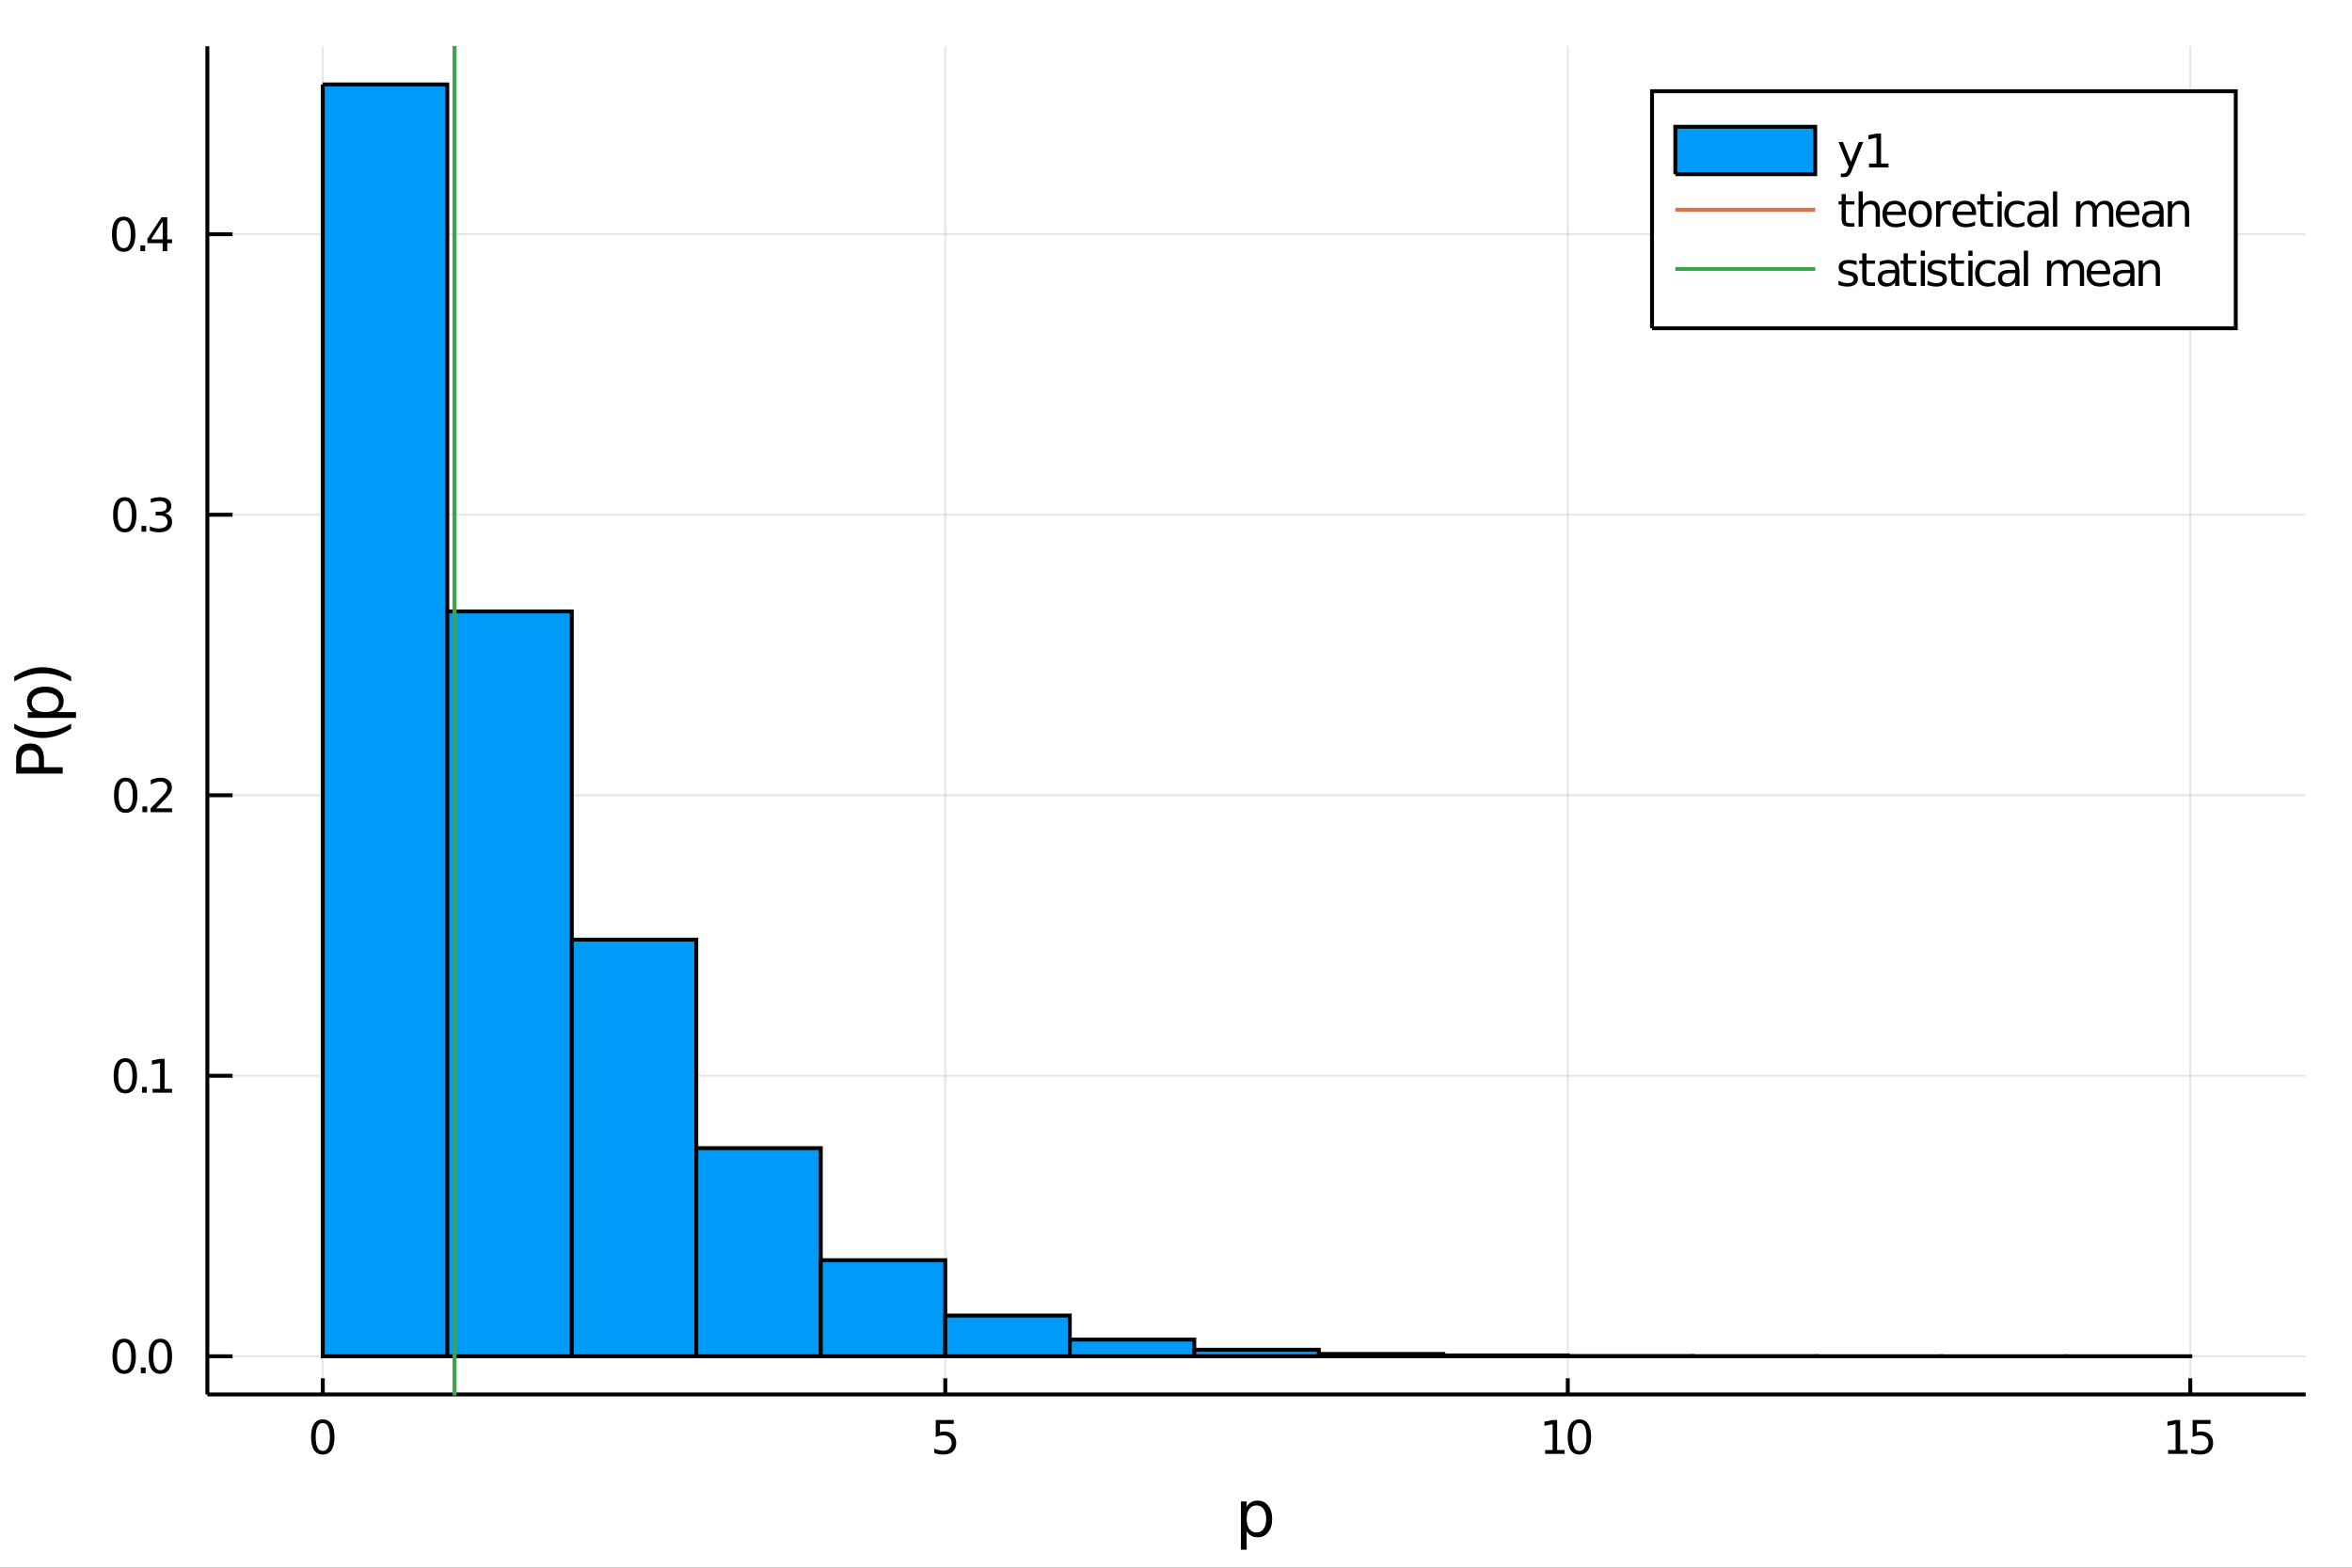 <?xml version="1.0" encoding="utf-8"?>
<svg xmlns="http://www.w3.org/2000/svg" xmlns:xlink="http://www.w3.org/1999/xlink" width="600" height="400" viewBox="0 0 2400 1600">
<rect x="0" y="0" width="2400" height="1600" fill="#333333" stroke="none"/>
<defs>
  <clipPath id="clip780">
    <rect x="0" y="0" width="2400" height="1600"/>
  </clipPath>
</defs>
<path clip-path="url(#clip780)" d="
M0 1600 L2400 1600 L2400 0 L0 0  Z
  " fill="#ffffff" fill-rule="evenodd" fill-opacity="1"/>
<defs>
  <clipPath id="clip781">
    <rect x="480" y="0" width="1681" height="1600"/>
  </clipPath>
</defs>
<path clip-path="url(#clip780)" d="
M211.602 1423.18 L2352.76 1423.18 L2352.76 47.244 L211.602 47.244  Z
  " fill="#ffffff" fill-rule="evenodd" fill-opacity="1"/>
<defs>
  <clipPath id="clip782">
    <rect x="211" y="47" width="2142" height="1377"/>
  </clipPath>
</defs>
<polyline clip-path="url(#clip782)" style="stroke:#000000; stroke-width:2; stroke-opacity:0.1; fill:none" points="
  329.37,1423.18 329.37,47.244 
  "/>
<polyline clip-path="url(#clip782)" style="stroke:#000000; stroke-width:2; stroke-opacity:0.1; fill:none" points="
  964.576,1423.18 964.576,47.244 
  "/>
<polyline clip-path="url(#clip782)" style="stroke:#000000; stroke-width:2; stroke-opacity:0.1; fill:none" points="
  1599.78,1423.18 1599.78,47.244 
  "/>
<polyline clip-path="url(#clip782)" style="stroke:#000000; stroke-width:2; stroke-opacity:0.1; fill:none" points="
  2234.99,1423.18 2234.99,47.244 
  "/>
<polyline clip-path="url(#clip780)" style="stroke:#000000; stroke-width:4; stroke-opacity:1; fill:none" points="
  211.602,1423.18 2352.76,1423.18 
  "/>
<polyline clip-path="url(#clip780)" style="stroke:#000000; stroke-width:4; stroke-opacity:1; fill:none" points="
  329.37,1423.18 329.37,1406.67 
  "/>
<polyline clip-path="url(#clip780)" style="stroke:#000000; stroke-width:4; stroke-opacity:1; fill:none" points="
  964.576,1423.18 964.576,1406.67 
  "/>
<polyline clip-path="url(#clip780)" style="stroke:#000000; stroke-width:4; stroke-opacity:1; fill:none" points="
  1599.78,1423.18 1599.78,1406.67 
  "/>
<polyline clip-path="url(#clip780)" style="stroke:#000000; stroke-width:4; stroke-opacity:1; fill:none" points="
  2234.99,1423.18 2234.99,1406.67 
  "/>
<path clip-path="url(#clip780)" d="M 0 0 M329.37 1452.37 Q325.759 1452.37 323.93 1455.94 Q322.124 1459.48 322.124 1466.61 Q322.124 1473.71 323.93 1477.28 Q325.759 1480.82 329.37 1480.82 Q333.004 1480.82 334.809 1477.28 Q336.638 1473.71 336.638 1466.61 Q336.638 1459.48 334.809 1455.94 Q333.004 1452.37 329.37 1452.37 M329.37 1448.67 Q335.18 1448.67 338.235 1453.27 Q341.314 1457.86 341.314 1466.61 Q341.314 1475.33 338.235 1479.94 Q335.18 1484.52 329.37 1484.52 Q323.56 1484.52 320.481 1479.94 Q317.425 1475.33 317.425 1466.61 Q317.425 1457.86 320.481 1453.27 Q323.56 1448.67 329.37 1448.67 Z" fill="#000000" fill-rule="evenodd" fill-opacity="1" /><path clip-path="url(#clip780)" d="M 0 0 M954.854 1449.29 L973.21 1449.29 L973.21 1453.23 L959.136 1453.23 L959.136 1461.7 Q960.155 1461.35 961.173 1461.19 Q962.192 1461 963.21 1461 Q968.997 1461 972.377 1464.18 Q975.756 1467.35 975.756 1472.76 Q975.756 1478.34 972.284 1481.44 Q968.812 1484.52 962.493 1484.52 Q960.317 1484.52 958.048 1484.15 Q955.803 1483.78 953.396 1483.04 L953.396 1478.34 Q955.479 1479.48 957.701 1480.03 Q959.923 1480.59 962.4 1480.59 Q966.405 1480.59 968.743 1478.48 Q971.081 1476.38 971.081 1472.76 Q971.081 1469.15 968.743 1467.05 Q966.405 1464.94 962.4 1464.94 Q960.525 1464.94 958.65 1465.36 Q956.798 1465.77 954.854 1466.65 L954.854 1449.29 Z" fill="#000000" fill-rule="evenodd" fill-opacity="1" /><path clip-path="url(#clip780)" d="M 0 0 M1576.66 1479.92 L1584.3 1479.92 L1584.3 1453.55 L1575.99 1455.22 L1575.99 1450.96 L1584.25 1449.29 L1588.93 1449.29 L1588.93 1479.92 L1596.56 1479.92 L1596.56 1483.85 L1576.66 1483.85 L1576.66 1479.92 Z" fill="#000000" fill-rule="evenodd" fill-opacity="1" /><path clip-path="url(#clip780)" d="M 0 0 M1611.63 1452.37 Q1608.02 1452.37 1606.19 1455.94 Q1604.39 1459.48 1604.39 1466.61 Q1604.39 1473.71 1606.19 1477.28 Q1608.02 1480.82 1611.63 1480.82 Q1615.27 1480.82 1617.07 1477.28 Q1618.9 1473.71 1618.9 1466.61 Q1618.9 1459.48 1617.07 1455.94 Q1615.27 1452.37 1611.63 1452.37 M1611.63 1448.67 Q1617.44 1448.67 1620.5 1453.27 Q1623.58 1457.86 1623.58 1466.61 Q1623.58 1475.33 1620.5 1479.94 Q1617.44 1484.52 1611.63 1484.52 Q1605.82 1484.52 1602.75 1479.94 Q1599.69 1475.33 1599.69 1466.61 Q1599.69 1457.86 1602.75 1453.27 Q1605.82 1448.67 1611.63 1448.67 Z" fill="#000000" fill-rule="evenodd" fill-opacity="1" /><path clip-path="url(#clip780)" d="M 0 0 M2212.36 1479.92 L2220 1479.92 L2220 1453.55 L2211.69 1455.22 L2211.69 1450.96 L2219.95 1449.29 L2224.63 1449.29 L2224.63 1479.92 L2232.27 1479.92 L2232.27 1483.85 L2212.36 1483.85 L2212.36 1479.92 Z" fill="#000000" fill-rule="evenodd" fill-opacity="1" /><path clip-path="url(#clip780)" d="M 0 0 M2237.38 1449.29 L2255.74 1449.29 L2255.74 1453.23 L2241.67 1453.23 L2241.67 1461.7 Q2242.69 1461.35 2243.7 1461.19 Q2244.72 1461 2245.74 1461 Q2251.53 1461 2254.91 1464.18 Q2258.29 1467.35 2258.29 1472.76 Q2258.29 1478.34 2254.81 1481.44 Q2251.34 1484.52 2245.02 1484.52 Q2242.85 1484.52 2240.58 1484.15 Q2238.33 1483.78 2235.93 1483.04 L2235.93 1478.34 Q2238.01 1479.48 2240.23 1480.03 Q2242.45 1480.59 2244.93 1480.59 Q2248.94 1480.59 2251.27 1478.48 Q2253.61 1476.38 2253.61 1472.76 Q2253.61 1469.15 2251.27 1467.05 Q2248.94 1464.94 2244.93 1464.94 Q2243.06 1464.94 2241.18 1465.36 Q2239.33 1465.77 2237.38 1466.65 L2237.38 1449.29 Z" fill="#000000" fill-rule="evenodd" fill-opacity="1" /><path clip-path="url(#clip780)" d="M 0 0 M1272.12 1562.7 L1272.12 1581.6 L1266.23 1581.6 L1266.23 1532.4 L1272.12 1532.4 L1272.12 1537.81 Q1273.97 1534.62 1276.77 1533.1 Q1279.6 1531.54 1283.52 1531.54 Q1290.01 1531.54 1294.05 1536.69 Q1298.13 1541.85 1298.13 1550.25 Q1298.13 1558.65 1294.05 1563.81 Q1290.01 1568.97 1283.52 1568.97 Q1279.6 1568.97 1276.77 1567.44 Q1273.97 1565.88 1272.12 1562.7 M1292.05 1550.25 Q1292.05 1543.79 1289.37 1540.13 Q1286.73 1536.44 1282.08 1536.44 Q1277.44 1536.44 1274.76 1540.13 Q1272.12 1543.79 1272.12 1550.25 Q1272.12 1556.71 1274.76 1560.4 Q1277.44 1564.07 1282.08 1564.07 Q1286.73 1564.07 1289.37 1560.4 Q1292.05 1556.71 1292.05 1550.25 Z" fill="#000000" fill-rule="evenodd" fill-opacity="1" /><polyline clip-path="url(#clip782)" style="stroke:#000000; stroke-width:2; stroke-opacity:0.1; fill:none" points="
  211.602,1384.24 2352.76,1384.24 
  "/>
<polyline clip-path="url(#clip782)" style="stroke:#000000; stroke-width:2; stroke-opacity:0.1; fill:none" points="
  211.602,1097.94 2352.76,1097.94 
  "/>
<polyline clip-path="url(#clip782)" style="stroke:#000000; stroke-width:2; stroke-opacity:0.1; fill:none" points="
  211.602,811.643 2352.76,811.643 
  "/>
<polyline clip-path="url(#clip782)" style="stroke:#000000; stroke-width:2; stroke-opacity:0.1; fill:none" points="
  211.602,525.346 2352.76,525.346 
  "/>
<polyline clip-path="url(#clip782)" style="stroke:#000000; stroke-width:2; stroke-opacity:0.1; fill:none" points="
  211.602,239.048 2352.76,239.048 
  "/>
<polyline clip-path="url(#clip780)" style="stroke:#000000; stroke-width:4; stroke-opacity:1; fill:none" points="
  211.602,1423.18 211.602,47.244 
  "/>
<polyline clip-path="url(#clip780)" style="stroke:#000000; stroke-width:4; stroke-opacity:1; fill:none" points="
  211.602,1384.24 237.296,1384.24 
  "/>
<polyline clip-path="url(#clip780)" style="stroke:#000000; stroke-width:4; stroke-opacity:1; fill:none" points="
  211.602,1097.94 237.296,1097.94 
  "/>
<polyline clip-path="url(#clip780)" style="stroke:#000000; stroke-width:4; stroke-opacity:1; fill:none" points="
  211.602,811.643 237.296,811.643 
  "/>
<polyline clip-path="url(#clip780)" style="stroke:#000000; stroke-width:4; stroke-opacity:1; fill:none" points="
  211.602,525.346 237.296,525.346 
  "/>
<polyline clip-path="url(#clip780)" style="stroke:#000000; stroke-width:4; stroke-opacity:1; fill:none" points="
  211.602,239.048 237.296,239.048 
  "/>
<path clip-path="url(#clip780)" d="M 0 0 M126.691 1370.04 Q123.08 1370.04 121.251 1373.6 Q119.445 1377.14 119.445 1384.27 Q119.445 1391.38 121.251 1394.94 Q123.08 1398.49 126.691 1398.49 Q130.325 1398.49 132.13 1394.94 Q133.959 1391.38 133.959 1384.27 Q133.959 1377.14 132.13 1373.6 Q130.325 1370.04 126.691 1370.04 M126.691 1366.33 Q132.501 1366.33 135.556 1370.94 Q138.635 1375.52 138.635 1384.27 Q138.635 1393 135.556 1397.61 Q132.501 1402.19 126.691 1402.19 Q120.88 1402.19 117.802 1397.61 Q114.746 1393 114.746 1384.27 Q114.746 1375.52 117.802 1370.94 Q120.88 1366.33 126.691 1366.33 Z" fill="#000000" fill-rule="evenodd" fill-opacity="1" /><path clip-path="url(#clip780)" d="M 0 0 M143.704 1395.64 L148.589 1395.64 L148.589 1401.52 L143.704 1401.52 L143.704 1395.64 Z" fill="#000000" fill-rule="evenodd" fill-opacity="1" /><path clip-path="url(#clip780)" d="M 0 0 M163.658 1370.04 Q160.047 1370.04 158.218 1373.6 Q156.413 1377.14 156.413 1384.27 Q156.413 1391.38 158.218 1394.94 Q160.047 1398.49 163.658 1398.49 Q167.292 1398.49 169.098 1394.94 Q170.927 1391.38 170.927 1384.27 Q170.927 1377.14 169.098 1373.6 Q167.292 1370.04 163.658 1370.04 M163.658 1366.33 Q169.468 1366.33 172.524 1370.94 Q175.602 1375.52 175.602 1384.27 Q175.602 1393 172.524 1397.61 Q169.468 1402.19 163.658 1402.19 Q157.848 1402.19 154.769 1397.61 Q151.714 1393 151.714 1384.27 Q151.714 1375.52 154.769 1370.94 Q157.848 1366.33 163.658 1366.33 Z" fill="#000000" fill-rule="evenodd" fill-opacity="1" /><path clip-path="url(#clip780)" d="M 0 0 M127.917 1083.74 Q124.306 1083.74 122.478 1087.3 Q120.672 1090.85 120.672 1097.98 Q120.672 1105.08 122.478 1108.65 Q124.306 1112.19 127.917 1112.19 Q131.552 1112.19 133.357 1108.65 Q135.186 1105.08 135.186 1097.98 Q135.186 1090.85 133.357 1087.3 Q131.552 1083.74 127.917 1083.74 M127.917 1080.04 Q133.728 1080.04 136.783 1084.64 Q139.862 1089.23 139.862 1097.98 Q139.862 1106.7 136.783 1111.31 Q133.728 1115.89 127.917 1115.89 Q122.107 1115.89 119.029 1111.31 Q115.973 1106.7 115.973 1097.98 Q115.973 1089.23 119.029 1084.64 Q122.107 1080.04 127.917 1080.04 Z" fill="#000000" fill-rule="evenodd" fill-opacity="1" /><path clip-path="url(#clip780)" d="M 0 0 M144.931 1109.34 L149.816 1109.34 L149.816 1115.22 L144.931 1115.22 L144.931 1109.34 Z" fill="#000000" fill-rule="evenodd" fill-opacity="1" /><path clip-path="url(#clip780)" d="M 0 0 M155.695 1111.29 L163.334 1111.29 L163.334 1084.92 L155.024 1086.59 L155.024 1082.33 L163.288 1080.66 L167.964 1080.66 L167.964 1111.29 L175.602 1111.29 L175.602 1115.22 L155.695 1115.22 L155.695 1111.29 Z" fill="#000000" fill-rule="evenodd" fill-opacity="1" /><path clip-path="url(#clip780)" d="M 0 0 M128.288 797.442 Q124.677 797.442 122.848 801.007 Q121.043 804.548 121.043 811.678 Q121.043 818.784 122.848 822.349 Q124.677 825.891 128.288 825.891 Q131.922 825.891 133.728 822.349 Q135.556 818.784 135.556 811.678 Q135.556 804.548 133.728 801.007 Q131.922 797.442 128.288 797.442 M128.288 793.738 Q134.098 793.738 137.154 798.345 Q140.232 802.928 140.232 811.678 Q140.232 820.405 137.154 825.011 Q134.098 829.594 128.288 829.594 Q122.478 829.594 119.399 825.011 Q116.343 820.405 116.343 811.678 Q116.343 802.928 119.399 798.345 Q122.478 793.738 128.288 793.738 Z" fill="#000000" fill-rule="evenodd" fill-opacity="1" /><path clip-path="url(#clip780)" d="M 0 0 M145.302 823.044 L150.186 823.044 L150.186 828.923 L145.302 828.923 L145.302 823.044 Z" fill="#000000" fill-rule="evenodd" fill-opacity="1" /><path clip-path="url(#clip780)" d="M 0 0 M159.283 824.988 L175.602 824.988 L175.602 828.923 L153.658 828.923 L153.658 824.988 Q156.32 822.233 160.903 817.604 Q165.51 812.951 166.69 811.608 Q168.936 809.085 169.815 807.349 Q170.718 805.59 170.718 803.9 Q170.718 801.146 168.774 799.409 Q166.852 797.673 163.751 797.673 Q161.552 797.673 159.098 798.437 Q156.667 799.201 153.89 800.752 L153.89 796.03 Q156.714 794.896 159.167 794.317 Q161.621 793.738 163.658 793.738 Q169.028 793.738 172.223 796.423 Q175.417 799.108 175.417 803.599 Q175.417 805.729 174.607 807.65 Q173.82 809.548 171.714 812.141 Q171.135 812.812 168.033 816.03 Q164.931 819.224 159.283 824.988 Z" fill="#000000" fill-rule="evenodd" fill-opacity="1" /><path clip-path="url(#clip780)" d="M 0 0 M127.339 511.144 Q123.728 511.144 121.899 514.709 Q120.093 518.251 120.093 525.38 Q120.093 532.487 121.899 536.052 Q123.728 539.593 127.339 539.593 Q130.973 539.593 132.779 536.052 Q134.607 532.487 134.607 525.38 Q134.607 518.251 132.779 514.709 Q130.973 511.144 127.339 511.144 M127.339 507.441 Q133.149 507.441 136.204 512.047 Q139.283 516.63 139.283 525.38 Q139.283 534.107 136.204 538.714 Q133.149 543.297 127.339 543.297 Q121.529 543.297 118.45 538.714 Q115.394 534.107 115.394 525.38 Q115.394 516.63 118.45 512.047 Q121.529 507.441 127.339 507.441 Z" fill="#000000" fill-rule="evenodd" fill-opacity="1" /><path clip-path="url(#clip780)" d="M 0 0 M144.353 536.746 L149.237 536.746 L149.237 542.626 L144.353 542.626 L144.353 536.746 Z" fill="#000000" fill-rule="evenodd" fill-opacity="1" /><path clip-path="url(#clip780)" d="M 0 0 M168.473 523.991 Q171.829 524.709 173.704 526.978 Q175.602 529.246 175.602 532.579 Q175.602 537.695 172.084 540.496 Q168.565 543.297 162.084 543.297 Q159.908 543.297 157.593 542.857 Q155.302 542.44 152.848 541.584 L152.848 537.07 Q154.792 538.204 157.107 538.783 Q159.422 539.362 161.945 539.362 Q166.343 539.362 168.635 537.626 Q170.95 535.889 170.95 532.579 Q170.95 529.524 168.797 527.811 Q166.667 526.075 162.848 526.075 L158.82 526.075 L158.82 522.232 L163.033 522.232 Q166.482 522.232 168.311 520.866 Q170.139 519.478 170.139 516.885 Q170.139 514.223 168.241 512.811 Q166.366 511.376 162.848 511.376 Q160.927 511.376 158.728 511.792 Q156.528 512.209 153.89 513.089 L153.89 508.922 Q156.552 508.181 158.866 507.811 Q161.204 507.441 163.265 507.441 Q168.589 507.441 171.69 509.871 Q174.792 512.279 174.792 516.399 Q174.792 519.269 173.149 521.26 Q171.505 523.228 168.473 523.991 Z" fill="#000000" fill-rule="evenodd" fill-opacity="1" /><path clip-path="url(#clip780)" d="M 0 0 M126.205 224.847 Q122.593 224.847 120.765 228.411 Q118.959 231.953 118.959 239.083 Q118.959 246.189 120.765 249.754 Q122.593 253.296 126.205 253.296 Q129.839 253.296 131.644 249.754 Q133.473 246.189 133.473 239.083 Q133.473 231.953 131.644 228.411 Q129.839 224.847 126.205 224.847 M126.205 221.143 Q132.015 221.143 135.07 225.749 Q138.149 230.333 138.149 239.083 Q138.149 247.81 135.07 252.416 Q132.015 256.999 126.205 256.999 Q120.394 256.999 117.316 252.416 Q114.26 247.81 114.26 239.083 Q114.26 230.333 117.316 225.749 Q120.394 221.143 126.205 221.143 Z" fill="#000000" fill-rule="evenodd" fill-opacity="1" /><path clip-path="url(#clip780)" d="M 0 0 M143.218 250.448 L148.103 250.448 L148.103 256.328 L143.218 256.328 L143.218 250.448 Z" fill="#000000" fill-rule="evenodd" fill-opacity="1" /><path clip-path="url(#clip780)" d="M 0 0 M166.019 225.842 L154.214 244.291 L166.019 244.291 L166.019 225.842 M164.792 221.768 L170.672 221.768 L170.672 244.291 L175.602 244.291 L175.602 248.18 L170.672 248.18 L170.672 256.328 L166.019 256.328 L166.019 248.18 L150.417 248.18 L150.417 243.666 L164.792 221.768 Z" fill="#000000" fill-rule="evenodd" fill-opacity="1" /><path clip-path="url(#clip780)" d="M 0 0 M21.768 783.05 L39.623 783.05 L39.623 774.966 Q39.623 770.478 37.3 768.027 Q34.977 765.576 30.68 765.576 Q26.415 765.576 24.091 768.027 Q21.768 770.478 21.768 774.966 L21.768 783.05 M16.484 789.48 L16.484 774.966 Q16.484 766.977 20.113 762.903 Q23.709 758.797 30.68 758.797 Q37.714 758.797 41.31 762.903 Q44.907 766.977 44.907 774.966 L44.907 783.05 L64.004 783.05 L64.004 789.48 L16.484 789.48 Z" fill="#000000" fill-rule="evenodd" fill-opacity="1" /><path clip-path="url(#clip780)" d="M 0 0 M14.543 738.586 Q21.863 742.851 29.025 744.92 Q36.186 746.989 43.538 746.989 Q50.891 746.989 58.116 744.92 Q65.309 742.819 72.598 738.586 L72.598 743.678 Q65.118 748.453 57.893 750.84 Q50.668 753.195 43.538 753.195 Q36.441 753.195 29.247 750.84 Q22.054 748.484 14.543 743.678 L14.543 738.586 Z" fill="#000000" fill-rule="evenodd" fill-opacity="1" /><path clip-path="url(#clip780)" d="M 0 0 M58.657 726.777 L77.563 726.777 L77.563 732.666 L28.356 732.666 L28.356 726.777 L33.767 726.777 Q30.584 724.931 29.056 722.13 Q27.497 719.298 27.497 715.383 Q27.497 708.89 32.653 704.848 Q37.809 700.773 46.212 700.773 Q54.615 700.773 59.771 704.848 Q64.927 708.89 64.927 715.383 Q64.927 719.298 63.399 722.13 Q61.84 724.931 58.657 726.777 M46.212 706.853 Q39.751 706.853 36.09 709.526 Q32.398 712.168 32.398 716.815 Q32.398 721.462 36.09 724.136 Q39.751 726.777 46.212 726.777 Q52.673 726.777 56.365 724.136 Q60.026 721.462 60.026 716.815 Q60.026 712.168 56.365 709.526 Q52.673 706.853 46.212 706.853 Z" fill="#000000" fill-rule="evenodd" fill-opacity="1" /><path clip-path="url(#clip780)" d="M 0 0 M14.543 695.554 L14.543 690.461 Q22.054 685.687 29.247 683.331 Q36.441 680.944 43.538 680.944 Q50.668 680.944 57.893 683.331 Q65.118 685.687 72.598 690.461 L72.598 695.554 Q65.309 691.32 58.116 689.252 Q50.891 687.151 43.538 687.151 Q36.186 687.151 29.025 689.252 Q21.863 691.32 14.543 695.554 Z" fill="#000000" fill-rule="evenodd" fill-opacity="1" /><path clip-path="url(#clip782)" d="
M329.37 86.186 L329.37 1384.24 L456.411 1384.24 L456.411 86.186 L329.37 86.186 L329.37 86.186  Z
  " fill="#009af9" fill-rule="evenodd" fill-opacity="1"/>
<polyline clip-path="url(#clip782)" style="stroke:#000000; stroke-width:4; stroke-opacity:1; fill:none" points="
  329.37,86.186 329.37,1384.24 456.411,1384.24 456.411,86.186 329.37,86.186 
  "/>
<path clip-path="url(#clip782)" d="
M456.411 624.041 L456.411 1384.24 L583.452 1384.24 L583.452 624.041 L456.411 624.041 L456.411 624.041  Z
  " fill="#009af9" fill-rule="evenodd" fill-opacity="1"/>
<polyline clip-path="url(#clip782)" style="stroke:#000000; stroke-width:4; stroke-opacity:1; fill:none" points="
  456.411,624.041 456.411,1384.24 583.452,1384.24 583.452,624.041 456.411,624.041 
  "/>
<path clip-path="url(#clip782)" d="
M583.452 959.022 L583.452 1384.24 L710.493 1384.24 L710.493 959.022 L583.452 959.022 L583.452 959.022  Z
  " fill="#009af9" fill-rule="evenodd" fill-opacity="1"/>
<polyline clip-path="url(#clip782)" style="stroke:#000000; stroke-width:4; stroke-opacity:1; fill:none" points="
  583.452,959.022 583.452,1384.24 710.493,1384.24 710.493,959.022 583.452,959.022 
  "/>
<path clip-path="url(#clip782)" d="
M710.493 1171.82 L710.493 1384.24 L837.535 1384.24 L837.535 1171.82 L710.493 1171.82 L710.493 1171.82  Z
  " fill="#009af9" fill-rule="evenodd" fill-opacity="1"/>
<polyline clip-path="url(#clip782)" style="stroke:#000000; stroke-width:4; stroke-opacity:1; fill:none" points="
  710.493,1171.82 710.493,1384.24 837.535,1384.24 837.535,1171.82 710.493,1171.82 
  "/>
<path clip-path="url(#clip782)" d="
M837.535 1286.16 L837.535 1384.24 L964.576 1384.24 L964.576 1286.16 L837.535 1286.16 L837.535 1286.16  Z
  " fill="#009af9" fill-rule="evenodd" fill-opacity="1"/>
<polyline clip-path="url(#clip782)" style="stroke:#000000; stroke-width:4; stroke-opacity:1; fill:none" points="
  837.535,1286.16 837.535,1384.24 964.576,1384.24 964.576,1286.16 837.535,1286.16 
  "/>
<path clip-path="url(#clip782)" d="
M964.576 1342.66 L964.576 1384.24 L1091.62 1384.24 L1091.62 1342.66 L964.576 1342.66 L964.576 1342.66  Z
  " fill="#009af9" fill-rule="evenodd" fill-opacity="1"/>
<polyline clip-path="url(#clip782)" style="stroke:#000000; stroke-width:4; stroke-opacity:1; fill:none" points="
  964.576,1342.66 964.576,1384.24 1091.62,1384.24 1091.62,1342.66 964.576,1342.66 
  "/>
<path clip-path="url(#clip782)" d="
M1091.62 1367.19 L1091.62 1384.24 L1218.66 1384.24 L1218.66 1367.19 L1091.62 1367.19 L1091.62 1367.19  Z
  " fill="#009af9" fill-rule="evenodd" fill-opacity="1"/>
<polyline clip-path="url(#clip782)" style="stroke:#000000; stroke-width:4; stroke-opacity:1; fill:none" points="
  1091.62,1367.19 1091.62,1384.24 1218.66,1384.24 1218.66,1367.19 1091.62,1367.19 
  "/>
<path clip-path="url(#clip782)" d="
M1218.66 1377.55 L1218.66 1384.24 L1345.7 1384.24 L1345.7 1377.55 L1218.66 1377.55 L1218.66 1377.55  Z
  " fill="#009af9" fill-rule="evenodd" fill-opacity="1"/>
<polyline clip-path="url(#clip782)" style="stroke:#000000; stroke-width:4; stroke-opacity:1; fill:none" points="
  1218.66,1377.55 1218.66,1384.24 1345.7,1384.24 1345.7,1377.55 1218.66,1377.55 
  "/>
<path clip-path="url(#clip782)" d="
M1345.7 1381.85 L1345.7 1384.24 L1472.74 1384.24 L1472.74 1381.85 L1345.7 1381.85 L1345.7 1381.85  Z
  " fill="#009af9" fill-rule="evenodd" fill-opacity="1"/>
<polyline clip-path="url(#clip782)" style="stroke:#000000; stroke-width:4; stroke-opacity:1; fill:none" points="
  1345.7,1381.85 1345.7,1384.24 1472.74,1384.24 1472.74,1381.85 1345.7,1381.85 
  "/>
<path clip-path="url(#clip782)" d="
M1472.74 1383.37 L1472.74 1384.24 L1599.78 1384.24 L1599.78 1383.37 L1472.74 1383.37 L1472.74 1383.37  Z
  " fill="#009af9" fill-rule="evenodd" fill-opacity="1"/>
<polyline clip-path="url(#clip782)" style="stroke:#000000; stroke-width:4; stroke-opacity:1; fill:none" points="
  1472.74,1383.37 1472.74,1384.24 1599.78,1384.24 1599.78,1383.37 1472.74,1383.37 
  "/>
<path clip-path="url(#clip782)" d="
M1599.78 1383.97 L1599.78 1384.24 L1726.82 1384.24 L1726.82 1383.97 L1599.78 1383.97 L1599.78 1383.97  Z
  " fill="#009af9" fill-rule="evenodd" fill-opacity="1"/>
<polyline clip-path="url(#clip782)" style="stroke:#000000; stroke-width:4; stroke-opacity:1; fill:none" points="
  1599.78,1383.97 1599.78,1384.24 1726.82,1384.24 1726.82,1383.97 1599.78,1383.97 
  "/>
<path clip-path="url(#clip782)" d="
M1726.82 1384.11 L1726.82 1384.24 L1853.86 1384.24 L1853.86 1384.11 L1726.82 1384.11 L1726.82 1384.11  Z
  " fill="#009af9" fill-rule="evenodd" fill-opacity="1"/>
<polyline clip-path="url(#clip782)" style="stroke:#000000; stroke-width:4; stroke-opacity:1; fill:none" points="
  1726.82,1384.11 1726.82,1384.24 1853.86,1384.24 1853.86,1384.11 1726.82,1384.11 
  "/>
<path clip-path="url(#clip782)" d="
M1853.86 1384.2 L1853.86 1384.24 L1980.91 1384.24 L1980.91 1384.2 L1853.86 1384.2 L1853.86 1384.2  Z
  " fill="#009af9" fill-rule="evenodd" fill-opacity="1"/>
<polyline clip-path="url(#clip782)" style="stroke:#000000; stroke-width:4; stroke-opacity:1; fill:none" points="
  1853.86,1384.2 1853.86,1384.24 1980.91,1384.24 1980.91,1384.2 1853.86,1384.2 
  "/>
<path clip-path="url(#clip782)" d="
M1980.91 1384.23 L1980.91 1384.24 L2107.95 1384.24 L2107.95 1384.23 L1980.91 1384.23 L1980.91 1384.23  Z
  " fill="#009af9" fill-rule="evenodd" fill-opacity="1"/>
<polyline clip-path="url(#clip782)" style="stroke:#000000; stroke-width:4; stroke-opacity:1; fill:none" points="
  1980.91,1384.23 1980.91,1384.24 2107.95,1384.24 2107.95,1384.23 1980.91,1384.23 
  "/>
<path clip-path="url(#clip782)" d="
M2107.95 1384.23 L2107.95 1384.24 L2234.99 1384.24 L2234.99 1384.23 L2107.95 1384.23 L2107.95 1384.23  Z
  " fill="#009af9" fill-rule="evenodd" fill-opacity="1"/>
<polyline clip-path="url(#clip782)" style="stroke:#000000; stroke-width:4; stroke-opacity:1; fill:none" points="
  2107.95,1384.23 2107.95,1384.24 2234.99,1384.24 2234.99,1384.23 2107.95,1384.23 
  "/>
<polyline clip-path="url(#clip782)" style="stroke:#e26f46; stroke-width:4; stroke-opacity:1; fill:none" points="
  463.773,2799.12 463.773,-1328.69 
  "/>
<polyline clip-path="url(#clip782)" style="stroke:#3da44d; stroke-width:4; stroke-opacity:1; fill:none" points="
  463.768,2799.12 463.768,-1328.69 
  "/>
<path clip-path="url(#clip780)" d="
M1685.73 335.029 L2281.38 335.029 L2281.38 93.109 L1685.73 93.109  Z
  " fill="#ffffff" fill-rule="evenodd" fill-opacity="1"/>
<polyline clip-path="url(#clip780)" style="stroke:#000000; stroke-width:4; stroke-opacity:1; fill:none" points="
  1685.73,335.029 2281.38,335.029 2281.38,93.109 1685.73,93.109 1685.73,335.029 
  "/>
<path clip-path="url(#clip780)" d="
M1709.52 177.781 L1852.26 177.781 L1852.26 129.397 L1709.52 129.397 L1709.52 177.781  Z
  " fill="#009af9" fill-rule="evenodd" fill-opacity="1"/>
<polyline clip-path="url(#clip780)" style="stroke:#000000; stroke-width:4; stroke-opacity:1; fill:none" points="
  1709.52,177.781 1852.26,177.781 1852.26,129.397 1709.52,129.397 1709.52,177.781 
  "/>
<path clip-path="url(#clip780)" d="M 0 0 M1889.89 173.276 Q1888.09 177.906 1886.37 179.318 Q1884.66 180.73 1881.79 180.73 L1878.39 180.73 L1878.39 177.165 L1880.89 177.165 Q1882.65 177.165 1883.62 176.332 Q1884.59 175.498 1885.77 172.396 L1886.54 170.452 L1876.05 144.943 L1880.56 144.943 L1888.67 165.221 L1896.77 144.943 L1901.28 144.943 L1889.89 173.276 Z" fill="#000000" fill-rule="evenodd" fill-opacity="1" /><path clip-path="url(#clip780)" d="M 0 0 M1907.16 166.933 L1914.8 166.933 L1914.8 140.568 L1906.49 142.235 L1906.49 137.975 L1914.75 136.309 L1919.43 136.309 L1919.43 166.933 L1927.07 166.933 L1927.07 170.869 L1907.16 170.869 L1907.16 166.933 Z" fill="#000000" fill-rule="evenodd" fill-opacity="1" /><polyline clip-path="url(#clip780)" style="stroke:#e26f46; stroke-width:4; stroke-opacity:1; fill:none" points="
  1709.52,214.069 1852.26,214.069 
  "/>
<path clip-path="url(#clip780)" d="M 0 0 M1883.46 198.062 L1883.46 205.423 L1892.23 205.423 L1892.23 208.733 L1883.46 208.733 L1883.46 222.807 Q1883.46 225.978 1884.31 226.881 Q1885.19 227.784 1887.86 227.784 L1892.23 227.784 L1892.23 231.349 L1887.86 231.349 Q1882.93 231.349 1881.05 229.52 Q1879.18 227.668 1879.18 222.807 L1879.18 208.733 L1876.05 208.733 L1876.05 205.423 L1879.18 205.423 L1879.18 198.062 L1883.46 198.062 Z" fill="#000000" fill-rule="evenodd" fill-opacity="1" /><path clip-path="url(#clip780)" d="M 0 0 M1918.25 215.701 L1918.25 231.349 L1913.99 231.349 L1913.99 215.839 Q1913.99 212.159 1912.55 210.33 Q1911.12 208.502 1908.25 208.502 Q1904.8 208.502 1902.81 210.701 Q1900.82 212.9 1900.82 216.696 L1900.82 231.349 L1896.54 231.349 L1896.54 195.33 L1900.82 195.33 L1900.82 209.451 Q1902.35 207.113 1904.41 205.955 Q1906.49 204.798 1909.2 204.798 Q1913.67 204.798 1915.96 207.576 Q1918.25 210.33 1918.25 215.701 Z" fill="#000000" fill-rule="evenodd" fill-opacity="1" /><path clip-path="url(#clip780)" d="M 0 0 M1944.89 217.321 L1944.89 219.404 L1925.31 219.404 Q1925.59 223.802 1927.95 226.117 Q1930.33 228.409 1934.57 228.409 Q1937.02 228.409 1939.31 227.807 Q1941.63 227.205 1943.9 226.001 L1943.9 230.029 Q1941.61 231.001 1939.2 231.511 Q1936.79 232.02 1934.31 232.02 Q1928.11 232.02 1924.48 228.409 Q1920.86 224.798 1920.86 218.64 Q1920.86 212.275 1924.29 208.548 Q1927.74 204.798 1933.57 204.798 Q1938.8 204.798 1941.84 208.177 Q1944.89 211.534 1944.89 217.321 M1940.63 216.071 Q1940.59 212.576 1938.67 210.492 Q1936.77 208.409 1933.62 208.409 Q1930.05 208.409 1927.9 210.423 Q1925.77 212.437 1925.45 216.094 L1940.63 216.071 Z" fill="#000000" fill-rule="evenodd" fill-opacity="1" /><path clip-path="url(#clip780)" d="M 0 0 M1959.41 208.409 Q1955.98 208.409 1953.99 211.094 Q1952 213.756 1952 218.409 Q1952 223.062 1953.97 225.747 Q1955.96 228.409 1959.41 228.409 Q1962.81 228.409 1964.8 225.724 Q1966.79 223.038 1966.79 218.409 Q1966.79 213.802 1964.8 211.117 Q1962.81 208.409 1959.41 208.409 M1959.41 204.798 Q1964.96 204.798 1968.13 208.409 Q1971.3 212.02 1971.3 218.409 Q1971.3 224.775 1968.13 228.409 Q1964.96 232.02 1959.41 232.02 Q1953.83 232.02 1950.66 228.409 Q1947.51 224.775 1947.51 218.409 Q1947.51 212.02 1950.66 208.409 Q1953.83 204.798 1959.41 204.798 Z" fill="#000000" fill-rule="evenodd" fill-opacity="1" /><path clip-path="url(#clip780)" d="M 0 0 M1990.79 209.404 Q1990.08 208.988 1989.22 208.802 Q1988.39 208.594 1987.37 208.594 Q1983.76 208.594 1981.81 210.955 Q1979.89 213.293 1979.89 217.691 L1979.89 231.349 L1975.61 231.349 L1975.61 205.423 L1979.89 205.423 L1979.89 209.451 Q1981.23 207.089 1983.39 205.955 Q1985.54 204.798 1988.62 204.798 Q1989.06 204.798 1989.59 204.867 Q1990.12 204.914 1990.77 205.029 L1990.79 209.404 Z" fill="#000000" fill-rule="evenodd" fill-opacity="1" /><path clip-path="url(#clip780)" d="M 0 0 M2016.4 217.321 L2016.4 219.404 L1996.81 219.404 Q1997.09 223.802 1999.45 226.117 Q2001.84 228.409 2006.07 228.409 Q2008.53 228.409 2010.82 227.807 Q2013.13 227.205 2015.4 226.001 L2015.4 230.029 Q2013.11 231.001 2010.7 231.511 Q2008.29 232.02 2005.82 232.02 Q1999.61 232.02 1995.98 228.409 Q1992.37 224.798 1992.37 218.64 Q1992.37 212.275 1995.79 208.548 Q1999.24 204.798 2005.08 204.798 Q2010.31 204.798 2013.34 208.177 Q2016.4 211.534 2016.4 217.321 M2012.14 216.071 Q2012.09 212.576 2010.17 210.492 Q2008.27 208.409 2005.12 208.409 Q2001.56 208.409 1999.41 210.423 Q1997.28 212.437 1996.95 216.094 L2012.14 216.071 Z" fill="#000000" fill-rule="evenodd" fill-opacity="1" /><path clip-path="url(#clip780)" d="M 0 0 M2025.08 198.062 L2025.08 205.423 L2033.85 205.423 L2033.85 208.733 L2025.08 208.733 L2025.08 222.807 Q2025.08 225.978 2025.93 226.881 Q2026.81 227.784 2029.48 227.784 L2033.85 227.784 L2033.85 231.349 L2029.48 231.349 Q2024.54 231.349 2022.67 229.52 Q2020.79 227.668 2020.79 222.807 L2020.79 208.733 L2017.67 208.733 L2017.67 205.423 L2020.79 205.423 L2020.79 198.062 L2025.08 198.062 Z" fill="#000000" fill-rule="evenodd" fill-opacity="1" /><path clip-path="url(#clip780)" d="M 0 0 M2038.32 205.423 L2042.58 205.423 L2042.58 231.349 L2038.32 231.349 L2038.32 205.423 M2038.32 195.33 L2042.58 195.33 L2042.58 200.724 L2038.32 200.724 L2038.32 195.33 Z" fill="#000000" fill-rule="evenodd" fill-opacity="1" /><path clip-path="url(#clip780)" d="M 0 0 M2065.7 206.418 L2065.7 210.4 Q2063.9 209.404 2062.07 208.918 Q2060.26 208.409 2058.41 208.409 Q2054.27 208.409 2051.98 211.048 Q2049.68 213.664 2049.68 218.409 Q2049.68 223.154 2051.98 225.793 Q2054.27 228.409 2058.41 228.409 Q2060.26 228.409 2062.07 227.923 Q2063.9 227.413 2065.7 226.418 L2065.7 230.353 Q2063.92 231.187 2062 231.603 Q2060.1 232.02 2057.95 232.02 Q2052.09 232.02 2048.64 228.339 Q2045.19 224.659 2045.19 218.409 Q2045.19 212.066 2048.67 208.432 Q2052.16 204.798 2058.23 204.798 Q2060.19 204.798 2062.07 205.215 Q2063.94 205.608 2065.7 206.418 Z" fill="#000000" fill-rule="evenodd" fill-opacity="1" /><path clip-path="url(#clip780)" d="M 0 0 M2081.95 218.316 Q2076.79 218.316 2074.8 219.497 Q2072.81 220.677 2072.81 223.525 Q2072.81 225.793 2074.29 227.136 Q2075.79 228.455 2078.36 228.455 Q2081.91 228.455 2084.04 225.955 Q2086.19 223.432 2086.19 219.265 L2086.19 218.316 L2081.95 218.316 M2090.45 216.557 L2090.45 231.349 L2086.19 231.349 L2086.19 227.413 Q2084.73 229.775 2082.55 230.909 Q2080.38 232.02 2077.23 232.02 Q2073.25 232.02 2070.89 229.798 Q2068.55 227.552 2068.55 223.802 Q2068.55 219.427 2071.47 217.205 Q2074.41 214.983 2080.22 214.983 L2086.19 214.983 L2086.19 214.566 Q2086.19 211.627 2084.24 210.029 Q2082.32 208.409 2078.83 208.409 Q2076.6 208.409 2074.5 208.941 Q2072.39 209.474 2070.45 210.539 L2070.45 206.603 Q2072.79 205.701 2074.98 205.261 Q2077.18 204.798 2079.27 204.798 Q2084.89 204.798 2087.67 207.714 Q2090.45 210.631 2090.45 216.557 Z" fill="#000000" fill-rule="evenodd" fill-opacity="1" /><path clip-path="url(#clip780)" d="M 0 0 M2094.91 195.33 L2099.17 195.33 L2099.17 231.349 L2094.91 231.349 L2094.91 195.33 Z" fill="#000000" fill-rule="evenodd" fill-opacity="1" /><path clip-path="url(#clip780)" d="M 0 0 M2138.9 210.4 Q2140.49 207.529 2142.72 206.164 Q2144.94 204.798 2147.95 204.798 Q2152 204.798 2154.2 207.645 Q2156.4 210.469 2156.4 215.701 L2156.4 231.349 L2152.11 231.349 L2152.11 215.839 Q2152.11 212.113 2150.79 210.307 Q2149.47 208.502 2146.77 208.502 Q2143.46 208.502 2141.53 210.701 Q2139.61 212.9 2139.61 216.696 L2139.61 231.349 L2135.33 231.349 L2135.33 215.839 Q2135.33 212.089 2134.01 210.307 Q2132.69 208.502 2129.94 208.502 Q2126.67 208.502 2124.75 210.724 Q2122.83 212.923 2122.83 216.696 L2122.83 231.349 L2118.55 231.349 L2118.55 205.423 L2122.83 205.423 L2122.83 209.451 Q2124.29 207.066 2126.33 205.932 Q2128.36 204.798 2131.16 204.798 Q2133.99 204.798 2135.96 206.233 Q2137.95 207.668 2138.9 210.4 Z" fill="#000000" fill-rule="evenodd" fill-opacity="1" /><path clip-path="url(#clip780)" d="M 0 0 M2183.04 217.321 L2183.04 219.404 L2163.46 219.404 Q2163.73 223.802 2166.09 226.117 Q2168.48 228.409 2172.72 228.409 Q2175.17 228.409 2177.46 227.807 Q2179.78 227.205 2182.04 226.001 L2182.04 230.029 Q2179.75 231.001 2177.34 231.511 Q2174.94 232.02 2172.46 232.02 Q2166.26 232.02 2162.62 228.409 Q2159.01 224.798 2159.01 218.64 Q2159.01 212.275 2162.44 208.548 Q2165.89 204.798 2171.72 204.798 Q2176.95 204.798 2179.98 208.177 Q2183.04 211.534 2183.04 217.321 M2178.78 216.071 Q2178.73 212.576 2176.81 210.492 Q2174.91 208.409 2171.77 208.409 Q2168.2 208.409 2166.05 210.423 Q2163.92 212.437 2163.59 216.094 L2178.78 216.071 Z" fill="#000000" fill-rule="evenodd" fill-opacity="1" /><path clip-path="url(#clip780)" d="M 0 0 M2199.29 218.316 Q2194.13 218.316 2192.14 219.497 Q2190.15 220.677 2190.15 223.525 Q2190.15 225.793 2191.63 227.136 Q2193.13 228.455 2195.7 228.455 Q2199.24 228.455 2201.37 225.955 Q2203.53 223.432 2203.53 219.265 L2203.53 218.316 L2199.29 218.316 M2207.78 216.557 L2207.78 231.349 L2203.53 231.349 L2203.53 227.413 Q2202.07 229.775 2199.89 230.909 Q2197.72 232.02 2194.57 232.02 Q2190.59 232.02 2188.22 229.798 Q2185.89 227.552 2185.89 223.802 Q2185.89 219.427 2188.8 217.205 Q2191.74 214.983 2197.55 214.983 L2203.53 214.983 L2203.53 214.566 Q2203.53 211.627 2201.58 210.029 Q2199.66 208.409 2196.16 208.409 Q2193.94 208.409 2191.84 208.941 Q2189.73 209.474 2187.78 210.539 L2187.78 206.603 Q2190.12 205.701 2192.32 205.261 Q2194.52 204.798 2196.6 204.798 Q2202.23 204.798 2205.01 207.714 Q2207.78 210.631 2207.78 216.557 Z" fill="#000000" fill-rule="evenodd" fill-opacity="1" /><path clip-path="url(#clip780)" d="M 0 0 M2233.8 215.701 L2233.8 231.349 L2229.54 231.349 L2229.54 215.839 Q2229.54 212.159 2228.11 210.33 Q2226.67 208.502 2223.8 208.502 Q2220.35 208.502 2218.36 210.701 Q2216.37 212.9 2216.37 216.696 L2216.37 231.349 L2212.09 231.349 L2212.09 205.423 L2216.37 205.423 L2216.37 209.451 Q2217.9 207.113 2219.96 205.955 Q2222.04 204.798 2224.75 204.798 Q2229.22 204.798 2231.51 207.576 Q2233.8 210.33 2233.8 215.701 Z" fill="#000000" fill-rule="evenodd" fill-opacity="1" /><polyline clip-path="url(#clip780)" style="stroke:#3da44d; stroke-width:4; stroke-opacity:1; fill:none" points="
  1709.52,274.549 1852.26,274.549 
  "/>
<path clip-path="url(#clip780)" d="M 0 0 M1894.48 266.667 L1894.48 270.694 Q1892.67 269.769 1890.73 269.306 Q1888.78 268.843 1886.7 268.843 Q1883.53 268.843 1881.93 269.815 Q1880.36 270.787 1880.36 272.731 Q1880.36 274.213 1881.49 275.069 Q1882.62 275.903 1886.05 276.667 L1887.51 276.991 Q1892.05 277.963 1893.94 279.745 Q1895.86 281.505 1895.86 284.676 Q1895.86 288.287 1892.99 290.393 Q1890.15 292.5 1885.15 292.5 Q1883.06 292.5 1880.8 292.083 Q1878.55 291.69 1876.05 290.88 L1876.05 286.481 Q1878.41 287.708 1880.7 288.333 Q1882.99 288.935 1885.24 288.935 Q1888.25 288.935 1889.87 287.917 Q1891.49 286.875 1891.49 285 Q1891.49 283.264 1890.31 282.338 Q1889.15 281.412 1885.19 280.556 L1883.71 280.208 Q1879.75 279.375 1877.99 277.662 Q1876.24 275.926 1876.24 272.917 Q1876.24 269.259 1878.83 267.269 Q1881.42 265.278 1886.19 265.278 Q1888.55 265.278 1890.63 265.625 Q1892.72 265.972 1894.48 266.667 Z" fill="#000000" fill-rule="evenodd" fill-opacity="1" /><path clip-path="url(#clip780)" d="M 0 0 M1904.55 258.542 L1904.55 265.903 L1913.32 265.903 L1913.32 269.213 L1904.55 269.213 L1904.55 283.287 Q1904.55 286.458 1905.4 287.361 Q1906.28 288.264 1908.94 288.264 L1913.32 288.264 L1913.32 291.829 L1908.94 291.829 Q1904.01 291.829 1902.14 290 Q1900.26 288.148 1900.26 283.287 L1900.26 269.213 L1897.14 269.213 L1897.14 265.903 L1900.26 265.903 L1900.26 258.542 L1904.55 258.542 Z" fill="#000000" fill-rule="evenodd" fill-opacity="1" /><path clip-path="url(#clip780)" d="M 0 0 M1929.57 278.796 Q1924.41 278.796 1922.42 279.977 Q1920.42 281.157 1920.42 284.005 Q1920.42 286.273 1921.91 287.616 Q1923.41 288.935 1925.98 288.935 Q1929.52 288.935 1931.65 286.435 Q1933.8 283.912 1933.8 279.745 L1933.8 278.796 L1929.57 278.796 M1938.06 277.037 L1938.06 291.829 L1933.8 291.829 L1933.8 287.893 Q1932.35 290.255 1930.17 291.389 Q1927.99 292.5 1924.85 292.5 Q1920.86 292.5 1918.5 290.278 Q1916.17 288.032 1916.17 284.282 Q1916.17 279.907 1919.08 277.685 Q1922.02 275.463 1927.83 275.463 L1933.8 275.463 L1933.8 275.046 Q1933.8 272.107 1931.86 270.509 Q1929.94 268.889 1926.44 268.889 Q1924.22 268.889 1922.11 269.421 Q1920.01 269.954 1918.06 271.019 L1918.06 267.083 Q1920.4 266.181 1922.6 265.741 Q1924.8 265.278 1926.88 265.278 Q1932.51 265.278 1935.29 268.194 Q1938.06 271.111 1938.06 277.037 Z" fill="#000000" fill-rule="evenodd" fill-opacity="1" /><path clip-path="url(#clip780)" d="M 0 0 M1946.74 258.542 L1946.74 265.903 L1955.52 265.903 L1955.52 269.213 L1946.74 269.213 L1946.74 283.287 Q1946.74 286.458 1947.6 287.361 Q1948.48 288.264 1951.14 288.264 L1955.52 288.264 L1955.52 291.829 L1951.14 291.829 Q1946.21 291.829 1944.34 290 Q1942.46 288.148 1942.46 283.287 L1942.46 269.213 L1939.34 269.213 L1939.34 265.903 L1942.46 265.903 L1942.46 258.542 L1946.74 258.542 Z" fill="#000000" fill-rule="evenodd" fill-opacity="1" /><path clip-path="url(#clip780)" d="M 0 0 M1959.98 265.903 L1964.24 265.903 L1964.24 291.829 L1959.98 291.829 L1959.98 265.903 M1959.98 255.81 L1964.24 255.81 L1964.24 261.204 L1959.98 261.204 L1959.98 255.81 Z" fill="#000000" fill-rule="evenodd" fill-opacity="1" /><path clip-path="url(#clip780)" d="M 0 0 M1985.24 266.667 L1985.24 270.694 Q1983.43 269.769 1981.49 269.306 Q1979.55 268.843 1977.46 268.843 Q1974.29 268.843 1972.69 269.815 Q1971.12 270.787 1971.12 272.731 Q1971.12 274.213 1972.25 275.069 Q1973.39 275.903 1976.81 276.667 L1978.27 276.991 Q1982.81 277.963 1984.71 279.745 Q1986.63 281.505 1986.63 284.676 Q1986.63 288.287 1983.76 290.393 Q1980.91 292.5 1975.91 292.5 Q1973.83 292.5 1971.56 292.083 Q1969.31 291.69 1966.81 290.88 L1966.81 286.481 Q1969.17 287.708 1971.47 288.333 Q1973.76 288.935 1976 288.935 Q1979.01 288.935 1980.63 287.917 Q1982.25 286.875 1982.25 285 Q1982.25 283.264 1981.07 282.338 Q1979.92 281.412 1975.96 280.556 L1974.48 280.208 Q1970.52 279.375 1968.76 277.662 Q1967 275.926 1967 272.917 Q1967 269.259 1969.59 267.269 Q1972.18 265.278 1976.95 265.278 Q1979.31 265.278 1981.4 265.625 Q1983.48 265.972 1985.24 266.667 Z" fill="#000000" fill-rule="evenodd" fill-opacity="1" /><path clip-path="url(#clip780)" d="M 0 0 M1995.31 258.542 L1995.31 265.903 L2004.08 265.903 L2004.08 269.213 L1995.31 269.213 L1995.31 283.287 Q1995.31 286.458 1996.17 287.361 Q1997.04 288.264 1999.71 288.264 L2004.08 288.264 L2004.08 291.829 L1999.71 291.829 Q1994.78 291.829 1992.9 290 Q1991.03 288.148 1991.03 283.287 L1991.03 269.213 L1987.9 269.213 L1987.9 265.903 L1991.03 265.903 L1991.03 258.542 L1995.31 258.542 Z" fill="#000000" fill-rule="evenodd" fill-opacity="1" /><path clip-path="url(#clip780)" d="M 0 0 M2008.55 265.903 L2012.81 265.903 L2012.81 291.829 L2008.55 291.829 L2008.55 265.903 M2008.55 255.81 L2012.81 255.81 L2012.81 261.204 L2008.55 261.204 L2008.55 255.81 Z" fill="#000000" fill-rule="evenodd" fill-opacity="1" /><path clip-path="url(#clip780)" d="M 0 0 M2035.93 266.898 L2035.93 270.88 Q2034.13 269.884 2032.3 269.398 Q2030.49 268.889 2028.64 268.889 Q2024.5 268.889 2022.21 271.528 Q2019.92 274.144 2019.92 278.889 Q2019.92 283.634 2022.21 286.273 Q2024.5 288.889 2028.64 288.889 Q2030.49 288.889 2032.3 288.403 Q2034.13 287.893 2035.93 286.898 L2035.93 290.833 Q2034.15 291.667 2032.23 292.083 Q2030.33 292.5 2028.18 292.5 Q2022.32 292.5 2018.87 288.819 Q2015.42 285.139 2015.42 278.889 Q2015.42 272.546 2018.9 268.912 Q2022.39 265.278 2028.46 265.278 Q2030.42 265.278 2032.3 265.695 Q2034.17 266.088 2035.93 266.898 Z" fill="#000000" fill-rule="evenodd" fill-opacity="1" /><path clip-path="url(#clip780)" d="M 0 0 M2052.18 278.796 Q2047.02 278.796 2045.03 279.977 Q2043.04 281.157 2043.04 284.005 Q2043.04 286.273 2044.52 287.616 Q2046.03 288.935 2048.6 288.935 Q2052.14 288.935 2054.27 286.435 Q2056.42 283.912 2056.42 279.745 L2056.42 278.796 L2052.18 278.796 M2060.68 277.037 L2060.68 291.829 L2056.42 291.829 L2056.42 287.893 Q2054.96 290.255 2052.79 291.389 Q2050.61 292.5 2047.46 292.5 Q2043.48 292.5 2041.12 290.278 Q2038.78 288.032 2038.78 284.282 Q2038.78 279.907 2041.7 277.685 Q2044.64 275.463 2050.45 275.463 L2056.42 275.463 L2056.42 275.046 Q2056.42 272.107 2054.48 270.509 Q2052.55 268.889 2049.06 268.889 Q2046.84 268.889 2044.73 269.421 Q2042.62 269.954 2040.68 271.019 L2040.68 267.083 Q2043.02 266.181 2045.22 265.741 Q2047.42 265.278 2049.5 265.278 Q2055.12 265.278 2057.9 268.194 Q2060.68 271.111 2060.68 277.037 Z" fill="#000000" fill-rule="evenodd" fill-opacity="1" /><path clip-path="url(#clip780)" d="M 0 0 M2065.15 255.81 L2069.41 255.81 L2069.41 291.829 L2065.15 291.829 L2065.15 255.81 Z" fill="#000000" fill-rule="evenodd" fill-opacity="1" /><path clip-path="url(#clip780)" d="M 0 0 M2109.13 270.88 Q2110.72 268.009 2112.95 266.644 Q2115.17 265.278 2118.18 265.278 Q2122.23 265.278 2124.43 268.125 Q2126.63 270.949 2126.63 276.181 L2126.63 291.829 L2122.35 291.829 L2122.35 276.319 Q2122.35 272.593 2121.03 270.787 Q2119.71 268.982 2117 268.982 Q2113.69 268.982 2111.77 271.181 Q2109.85 273.38 2109.85 277.176 L2109.85 291.829 L2105.56 291.829 L2105.56 276.319 Q2105.56 272.569 2104.24 270.787 Q2102.92 268.982 2100.17 268.982 Q2096.91 268.982 2094.98 271.204 Q2093.06 273.403 2093.06 277.176 L2093.06 291.829 L2088.78 291.829 L2088.78 265.903 L2093.06 265.903 L2093.06 269.931 Q2094.52 267.546 2096.56 266.412 Q2098.6 265.278 2101.4 265.278 Q2104.22 265.278 2106.19 266.713 Q2108.18 268.148 2109.13 270.88 Z" fill="#000000" fill-rule="evenodd" fill-opacity="1" /><path clip-path="url(#clip780)" d="M 0 0 M2153.27 277.801 L2153.27 279.884 L2133.69 279.884 Q2133.97 284.282 2136.33 286.597 Q2138.71 288.889 2142.95 288.889 Q2145.4 288.889 2147.69 288.287 Q2150.01 287.685 2152.28 286.481 L2152.28 290.509 Q2149.98 291.481 2147.58 291.991 Q2145.17 292.5 2142.69 292.5 Q2136.49 292.5 2132.85 288.889 Q2129.24 285.278 2129.24 279.12 Q2129.24 272.755 2132.67 269.028 Q2136.12 265.278 2141.95 265.278 Q2147.18 265.278 2150.22 268.657 Q2153.27 272.014 2153.27 277.801 M2149.01 276.551 Q2148.97 273.056 2147.04 270.972 Q2145.15 268.889 2142 268.889 Q2138.43 268.889 2136.28 270.903 Q2134.15 272.917 2133.83 276.574 L2149.01 276.551 Z" fill="#000000" fill-rule="evenodd" fill-opacity="1" /><path clip-path="url(#clip780)" d="M 0 0 M2169.52 278.796 Q2164.36 278.796 2162.37 279.977 Q2160.38 281.157 2160.38 284.005 Q2160.38 286.273 2161.86 287.616 Q2163.36 288.935 2165.93 288.935 Q2169.47 288.935 2171.6 286.435 Q2173.76 283.912 2173.76 279.745 L2173.76 278.796 L2169.52 278.796 M2178.02 277.037 L2178.02 291.829 L2173.76 291.829 L2173.76 287.893 Q2172.3 290.255 2170.12 291.389 Q2167.95 292.5 2164.8 292.5 Q2160.82 292.5 2158.46 290.278 Q2156.12 288.032 2156.12 284.282 Q2156.12 279.907 2159.03 277.685 Q2161.97 275.463 2167.78 275.463 L2173.76 275.463 L2173.76 275.046 Q2173.76 272.107 2171.81 270.509 Q2169.89 268.889 2166.4 268.889 Q2164.17 268.889 2162.07 269.421 Q2159.96 269.954 2158.02 271.019 L2158.02 267.083 Q2160.35 266.181 2162.55 265.741 Q2164.75 265.278 2166.84 265.278 Q2172.46 265.278 2175.24 268.194 Q2178.02 271.111 2178.02 277.037 Z" fill="#000000" fill-rule="evenodd" fill-opacity="1" /><path clip-path="url(#clip780)" d="M 0 0 M2204.03 276.181 L2204.03 291.829 L2199.78 291.829 L2199.78 276.319 Q2199.78 272.639 2198.34 270.81 Q2196.9 268.982 2194.03 268.982 Q2190.59 268.982 2188.59 271.181 Q2186.6 273.38 2186.6 277.176 L2186.6 291.829 L2182.32 291.829 L2182.32 265.903 L2186.6 265.903 L2186.6 269.931 Q2188.13 267.593 2190.19 266.435 Q2192.28 265.278 2194.98 265.278 Q2199.45 265.278 2201.74 268.056 Q2204.03 270.81 2204.03 276.181 Z" fill="#000000" fill-rule="evenodd" fill-opacity="1" /></svg>
